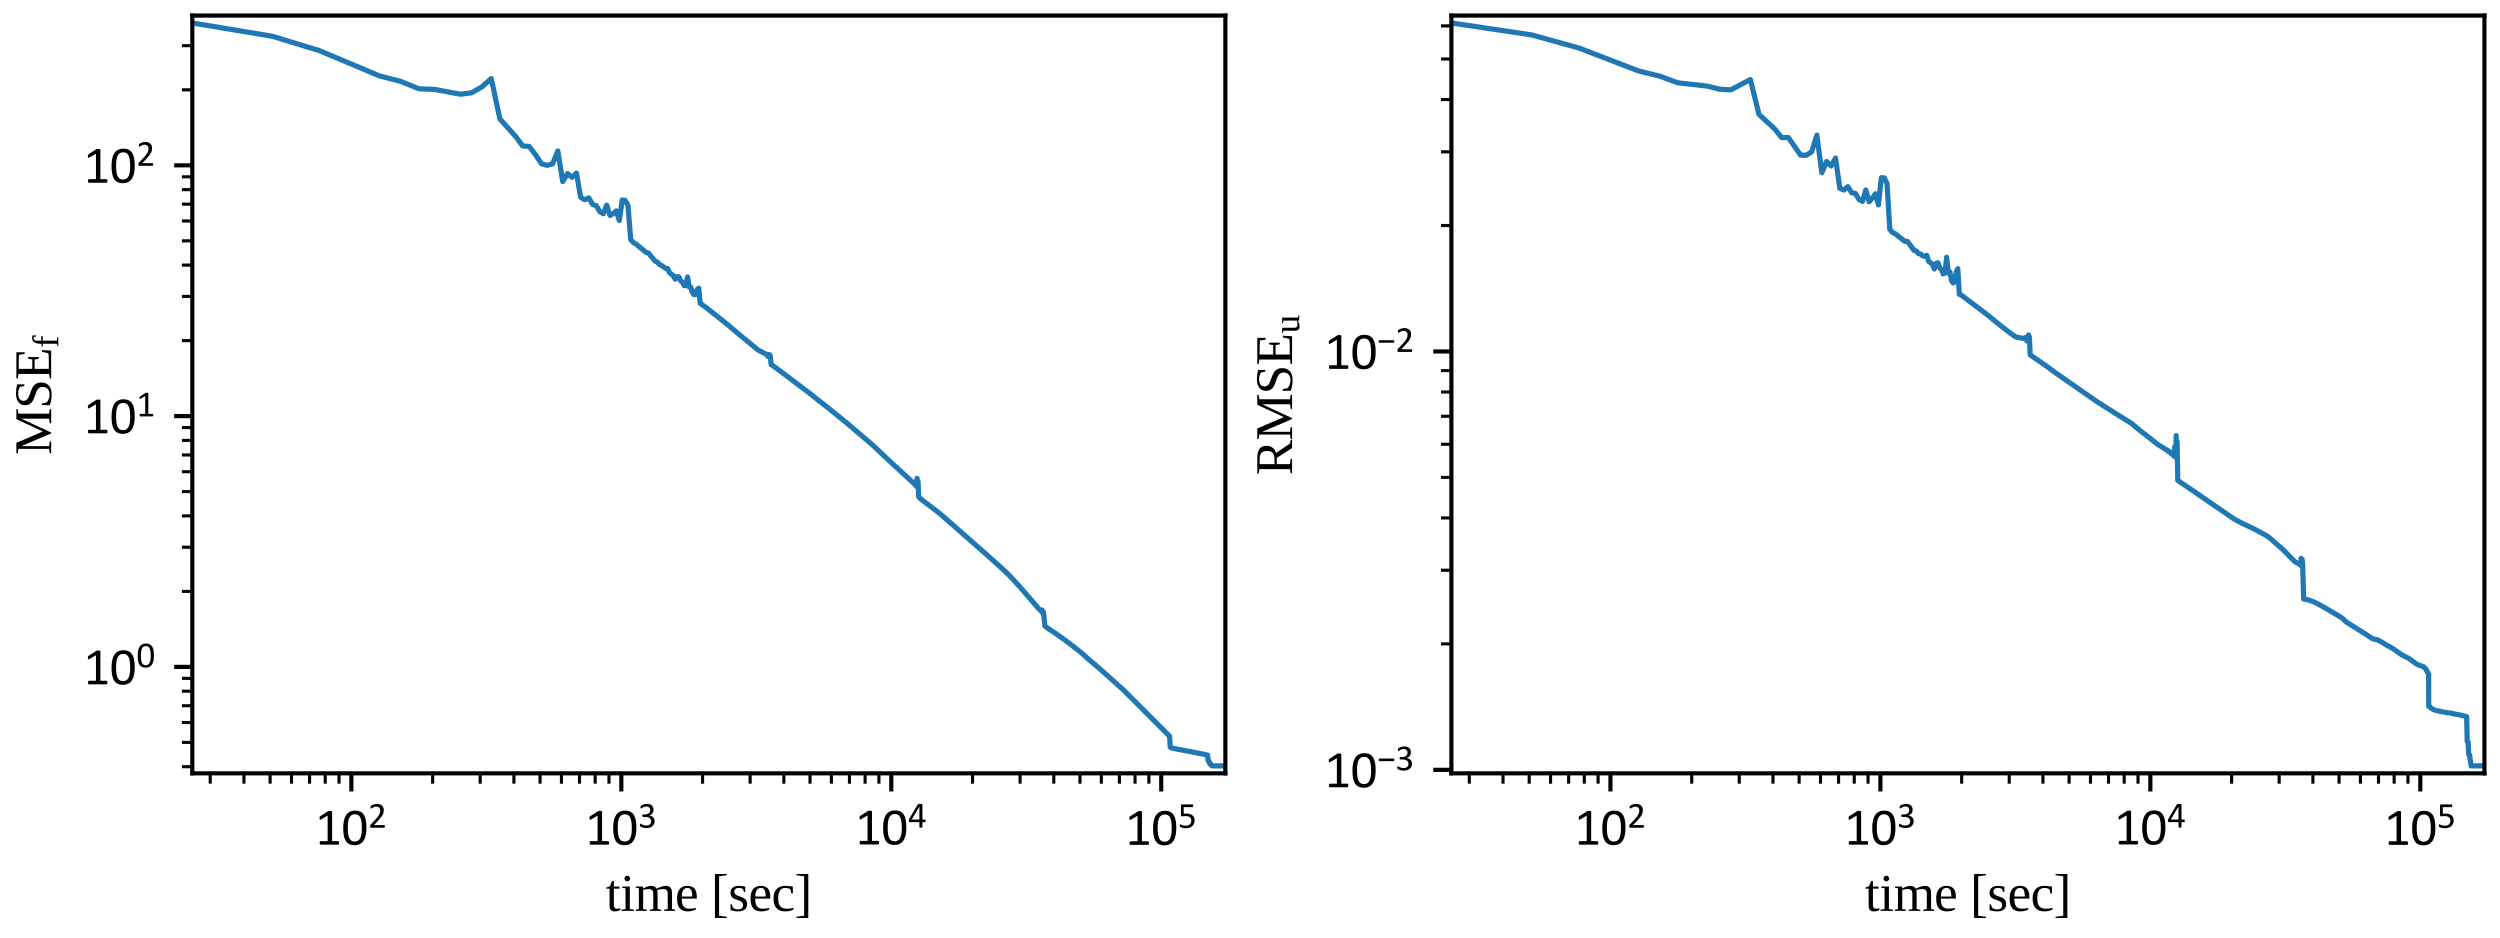 <?xml version="1.0" encoding="utf-8" standalone="no"?>
<!DOCTYPE svg PUBLIC "-//W3C//DTD SVG 1.1//EN"
  "http://www.w3.org/Graphics/SVG/1.1/DTD/svg11.dtd">
<svg xmlns:xlink="http://www.w3.org/1999/xlink" width="481.89pt" height="180.709pt" viewBox="0 0 481.89 180.709" xmlns="http://www.w3.org/2000/svg" version="1.1">
 <defs>
  <style type="text/css">*{stroke-linejoin: round; stroke-linecap: butt}</style>
 </defs>
 <g id="figure_1">
  <g id="patch_1">
   <path d="M 0 180.709 
L 481.89 180.709 
L 481.89 0 
L 0 0 
z
" style="fill: #ffffff"/>
  </g>
  <g id="axes_1">
   <g id="patch_2">
    <path d="M 37.069 149.06 
L 236.195 149.06 
L 236.195 3 
L 37.069 3 
z
" style="fill: #ffffff"/>
   </g>
   <g id="matplotlib.axis_1">
    <g id="xtick_1">
     <g id="line2d_1">
      <defs>
       <path id="m5e8d771f6c" d="M 0 0 
L 0 3.5 
" style="stroke: #000000; stroke-width: 0.8"/>
      </defs>
      <g>
       <use xlink:href="#m5e8d771f6c" x="67.729" y="149.06" style="stroke: #000000; stroke-width: 0.8"/>
      </g>
     </g>
     <g id="text_1">
      <!-- $\mathdefault{10^{2}}$ -->
      <g transform="translate(60.729 162.862) scale(0.1 -0.1)">
       <defs>
        <path id="Calibri-31" d="M 2897 213 
Q 2897 153 2887 112 
Q 2878 72 2862 47 
Q 2847 22 2826 11 
Q 2806 0 2784 0 
L 672 0 
Q 650 0 631 11 
Q 613 22 595 47 
Q 578 72 568 112 
Q 559 153 559 213 
Q 559 269 568 309 
Q 578 350 592 376 
Q 606 403 626 417 
Q 647 431 672 431 
L 1516 431 
L 1516 3506 
L 734 3041 
Q 675 3009 639 3003 
Q 603 2997 581 3017 
Q 559 3038 551 3084 
Q 544 3131 544 3203 
Q 544 3256 548 3293 
Q 553 3331 562 3356 
Q 572 3381 589 3400 
Q 606 3419 634 3438 
L 1566 4034 
Q 1578 4044 1597 4050 
Q 1616 4056 1644 4062 
Q 1672 4069 1709 4070 
Q 1747 4072 1803 4072 
Q 1878 4072 1928 4065 
Q 1978 4059 2006 4048 
Q 2034 4038 2043 4020 
Q 2053 4003 2053 3984 
L 2053 431 
L 2784 431 
Q 2809 431 2831 417 
Q 2853 403 2867 376 
Q 2881 350 2889 309 
Q 2897 269 2897 213 
z
" transform="scale(0.016)"/>
        <path id="Calibri-30" d="M 3022 2031 
Q 3022 1566 2948 1181 
Q 2875 797 2704 520 
Q 2534 244 2259 92 
Q 1984 -59 1581 -59 
Q 1200 -59 939 77 
Q 678 213 518 477 
Q 359 741 292 1127 
Q 225 1513 225 2013 
Q 225 2475 300 2861 
Q 375 3247 544 3523 
Q 713 3800 988 3951 
Q 1263 4103 1663 4103 
Q 2047 4103 2308 3967 
Q 2569 3831 2728 3567 
Q 2888 3303 2955 2917 
Q 3022 2531 3022 2031 
z
M 2472 1994 
Q 2472 2297 2450 2537 
Q 2428 2778 2386 2962 
Q 2344 3147 2276 3280 
Q 2209 3413 2115 3498 
Q 2022 3584 1901 3623 
Q 1781 3663 1631 3663 
Q 1366 3663 1200 3538 
Q 1034 3413 939 3194 
Q 844 2975 809 2681 
Q 775 2388 775 2050 
Q 775 1597 822 1280 
Q 869 963 970 763 
Q 1072 563 1230 472 
Q 1388 381 1613 381 
Q 1788 381 1920 437 
Q 2053 494 2148 598 
Q 2244 703 2306 850 
Q 2369 997 2406 1175 
Q 2444 1353 2458 1561 
Q 2472 1769 2472 1994 
z
" transform="scale(0.016)"/>
        <path id="Calibri-32" d="M 2888 231 
Q 2888 175 2880 131 
Q 2872 88 2858 58 
Q 2844 28 2820 14 
Q 2797 0 2769 0 
L 534 0 
Q 491 0 458 11 
Q 425 22 401 47 
Q 378 72 367 119 
Q 356 166 356 234 
Q 356 297 361 344 
Q 366 391 381 427 
Q 397 463 420 498 
Q 444 534 481 575 
L 1266 1406 
Q 1538 1694 1702 1922 
Q 1866 2150 1955 2337 
Q 2044 2525 2072 2678 
Q 2100 2831 2100 2966 
Q 2100 3100 2056 3220 
Q 2013 3341 1930 3431 
Q 1847 3522 1722 3575 
Q 1597 3628 1434 3628 
Q 1244 3628 1092 3575 
Q 941 3522 827 3459 
Q 713 3397 636 3344 
Q 559 3291 522 3291 
Q 500 3291 483 3303 
Q 466 3316 455 3344 
Q 444 3372 437 3419 
Q 431 3466 431 3531 
Q 431 3578 434 3612 
Q 438 3647 445 3672 
Q 453 3697 465 3719 
Q 478 3741 515 3773 
Q 553 3806 645 3862 
Q 738 3919 877 3973 
Q 1016 4028 1183 4065 
Q 1350 4103 1534 4103 
Q 1828 4103 2048 4020 
Q 2269 3938 2414 3794 
Q 2559 3650 2631 3459 
Q 2703 3269 2703 3053 
Q 2703 2859 2668 2667 
Q 2634 2475 2523 2251 
Q 2413 2028 2203 1754 
Q 1994 1481 1647 1125 
L 1006 456 
L 2766 456 
Q 2791 456 2814 442 
Q 2838 428 2855 400 
Q 2872 372 2880 330 
Q 2888 288 2888 231 
z
" transform="scale(0.016)"/>
       </defs>
       <use xlink:href="#Calibri-31" transform="translate(0 0.442)"/>
       <use xlink:href="#Calibri-30" transform="translate(50.684 0.442)"/>
       <use xlink:href="#Calibri-32" transform="translate(102.184 33.123) scale(0.7)"/>
      </g>
     </g>
    </g>
    <g id="xtick_2">
     <g id="line2d_2">
      <g>
       <use xlink:href="#m5e8d771f6c" x="119.764" y="149.06" style="stroke: #000000; stroke-width: 0.8"/>
      </g>
     </g>
     <g id="text_2">
      <!-- $\mathdefault{10^{3}}$ -->
      <g transform="translate(112.764 162.862) scale(0.1 -0.1)">
       <defs>
        <path id="Calibri-33" d="M 2856 1156 
Q 2856 878 2759 654 
Q 2663 431 2481 272 
Q 2300 113 2034 27 
Q 1769 -59 1434 -59 
Q 1231 -59 1054 -26 
Q 878 6 740 51 
Q 603 97 512 145 
Q 422 194 398 216 
Q 375 238 362 259 
Q 350 281 340 312 
Q 331 344 326 389 
Q 322 434 322 500 
Q 322 613 344 656 
Q 366 700 406 700 
Q 434 700 517 650 
Q 600 600 729 542 
Q 859 484 1032 434 
Q 1206 384 1419 384 
Q 1625 384 1781 437 
Q 1938 491 2044 587 
Q 2150 684 2203 817 
Q 2256 950 2256 1106 
Q 2256 1278 2189 1415 
Q 2122 1553 1992 1653 
Q 1863 1753 1673 1806 
Q 1484 1859 1244 1859 
L 859 1859 
Q 834 1859 811 1870 
Q 788 1881 770 1906 
Q 753 1931 742 1972 
Q 731 2013 731 2078 
Q 731 2138 740 2177 
Q 750 2216 767 2239 
Q 784 2263 806 2273 
Q 828 2284 856 2284 
L 1209 2284 
Q 1416 2284 1580 2337 
Q 1744 2391 1858 2491 
Q 1972 2591 2033 2730 
Q 2094 2869 2094 3041 
Q 2094 3166 2053 3280 
Q 2013 3394 1931 3478 
Q 1850 3563 1723 3611 
Q 1597 3659 1431 3659 
Q 1250 3659 1098 3604 
Q 947 3550 828 3487 
Q 709 3425 631 3370 
Q 553 3316 522 3316 
Q 500 3316 483 3323 
Q 466 3331 455 3354 
Q 444 3378 439 3420 
Q 434 3463 434 3531 
Q 434 3578 437 3614 
Q 441 3650 450 3676 
Q 459 3703 471 3725 
Q 484 3747 514 3776 
Q 544 3806 634 3862 
Q 725 3919 858 3973 
Q 991 4028 1164 4065 
Q 1338 4103 1538 4103 
Q 1819 4103 2031 4031 
Q 2244 3959 2386 3828 
Q 2528 3697 2598 3514 
Q 2669 3331 2669 3109 
Q 2669 2919 2619 2755 
Q 2569 2591 2472 2464 
Q 2375 2338 2234 2248 
Q 2094 2159 1909 2125 
L 1909 2119 
Q 2119 2097 2292 2014 
Q 2466 1931 2591 1806 
Q 2716 1681 2786 1514 
Q 2856 1347 2856 1156 
z
" transform="scale(0.016)"/>
       </defs>
       <use xlink:href="#Calibri-31" transform="translate(0 0.442)"/>
       <use xlink:href="#Calibri-30" transform="translate(50.684 0.442)"/>
       <use xlink:href="#Calibri-33" transform="translate(102.184 33.123) scale(0.7)"/>
      </g>
     </g>
    </g>
    <g id="xtick_3">
     <g id="line2d_3">
      <g>
       <use xlink:href="#m5e8d771f6c" x="171.799" y="149.06" style="stroke: #000000; stroke-width: 0.8"/>
      </g>
     </g>
     <g id="text_3">
      <!-- $\mathdefault{10^{4}}$ -->
      <g transform="translate(164.799 162.862) scale(0.1 -0.1)">
       <defs>
        <path id="Calibri-34" d="M 3059 1150 
Q 3059 1047 3028 987 
Q 2997 928 2941 928 
L 2484 928 
L 2484 78 
Q 2484 53 2471 36 
Q 2459 19 2428 6 
Q 2397 -6 2347 -12 
Q 2297 -19 2219 -19 
Q 2144 -19 2094 -12 
Q 2044 -6 2014 6 
Q 1984 19 1973 36 
Q 1963 53 1963 78 
L 1963 928 
L 294 928 
Q 256 928 231 937 
Q 206 947 186 972 
Q 166 997 158 1044 
Q 150 1091 150 1166 
Q 150 1225 153 1272 
Q 156 1319 165 1358 
Q 175 1397 190 1433 
Q 206 1469 228 1509 
L 1684 3966 
Q 1700 3991 1729 4009 
Q 1759 4028 1806 4040 
Q 1853 4053 1922 4058 
Q 1991 4063 2084 4063 
Q 2188 4063 2264 4055 
Q 2341 4047 2387 4034 
Q 2434 4022 2459 4001 
Q 2484 3981 2484 3953 
L 2484 1372 
L 2941 1372 
Q 2994 1372 3026 1317 
Q 3059 1263 3059 1150 
z
M 1963 3591 
L 1956 3591 
L 641 1372 
L 1963 1372 
L 1963 3591 
z
" transform="scale(0.016)"/>
       </defs>
       <use xlink:href="#Calibri-31" transform="translate(0 0.88)"/>
       <use xlink:href="#Calibri-30" transform="translate(50.684 0.88)"/>
       <use xlink:href="#Calibri-34" transform="translate(102.184 33.561) scale(0.7)"/>
      </g>
     </g>
    </g>
    <g id="xtick_4">
     <g id="line2d_4">
      <g>
       <use xlink:href="#m5e8d771f6c" x="223.834" y="149.06" style="stroke: #000000; stroke-width: 0.8"/>
      </g>
     </g>
     <g id="text_4">
      <!-- $\mathdefault{10^{5}}$ -->
      <g transform="translate(216.834 162.862) scale(0.1 -0.1)">
       <defs>
        <path id="Calibri-35" d="M 2869 1300 
Q 2869 975 2759 722 
Q 2650 469 2450 295 
Q 2250 122 1973 31 
Q 1697 -59 1359 -59 
Q 1172 -59 1003 -32 
Q 834 -6 703 33 
Q 572 72 487 109 
Q 403 147 379 169 
Q 356 191 347 209 
Q 338 228 330 254 
Q 322 281 319 322 
Q 316 363 316 419 
Q 316 472 320 514 
Q 325 556 337 582 
Q 350 609 367 621 
Q 384 634 406 634 
Q 438 634 503 595 
Q 569 556 680 511 
Q 791 466 955 425 
Q 1119 384 1344 384 
Q 1553 384 1728 434 
Q 1903 484 2029 590 
Q 2156 697 2228 858 
Q 2300 1019 2300 1250 
Q 2300 1444 2239 1592 
Q 2178 1741 2051 1839 
Q 1925 1938 1731 1986 
Q 1538 2034 1269 2034 
Q 1078 2034 940 2015 
Q 803 1997 684 1997 
Q 597 1997 559 2037 
Q 522 2078 522 2194 
L 522 3841 
Q 522 3944 570 3994 
Q 619 4044 709 4044 
L 2500 4044 
Q 2525 4044 2548 4030 
Q 2572 4016 2587 3987 
Q 2603 3959 2611 3915 
Q 2619 3872 2619 3813 
Q 2619 3700 2587 3637 
Q 2556 3575 2500 3575 
L 991 3575 
L 991 2441 
Q 1100 2456 1214 2459 
Q 1328 2463 1478 2463 
Q 1825 2463 2084 2380 
Q 2344 2297 2517 2145 
Q 2691 1994 2780 1778 
Q 2869 1563 2869 1300 
z
" transform="scale(0.016)"/>
       </defs>
       <use xlink:href="#Calibri-31" transform="translate(0 0.087)"/>
       <use xlink:href="#Calibri-30" transform="translate(50.684 0.087)"/>
       <use xlink:href="#Calibri-35" transform="translate(102.184 32.769) scale(0.7)"/>
      </g>
     </g>
    </g>
    <g id="xtick_5">
     <g id="line2d_5">
      <defs>
       <path id="m39cac5a393" d="M 0 0 
L 0 2 
" style="stroke: #000000; stroke-width: 0.6"/>
      </defs>
      <g>
       <use xlink:href="#m39cac5a393" x="40.521" y="149.06" style="stroke: #000000; stroke-width: 0.6"/>
      </g>
     </g>
    </g>
    <g id="xtick_6">
     <g id="line2d_6">
      <g>
       <use xlink:href="#m39cac5a393" x="47.022" y="149.06" style="stroke: #000000; stroke-width: 0.6"/>
      </g>
     </g>
    </g>
    <g id="xtick_7">
     <g id="line2d_7">
      <g>
       <use xlink:href="#m39cac5a393" x="52.065" y="149.06" style="stroke: #000000; stroke-width: 0.6"/>
      </g>
     </g>
    </g>
    <g id="xtick_8">
     <g id="line2d_8">
      <g>
       <use xlink:href="#m39cac5a393" x="56.185" y="149.06" style="stroke: #000000; stroke-width: 0.6"/>
      </g>
     </g>
    </g>
    <g id="xtick_9">
     <g id="line2d_9">
      <g>
       <use xlink:href="#m39cac5a393" x="59.669" y="149.06" style="stroke: #000000; stroke-width: 0.6"/>
      </g>
     </g>
    </g>
    <g id="xtick_10">
     <g id="line2d_10">
      <g>
       <use xlink:href="#m39cac5a393" x="62.686" y="149.06" style="stroke: #000000; stroke-width: 0.6"/>
      </g>
     </g>
    </g>
    <g id="xtick_11">
     <g id="line2d_11">
      <g>
       <use xlink:href="#m39cac5a393" x="65.348" y="149.06" style="stroke: #000000; stroke-width: 0.6"/>
      </g>
     </g>
    </g>
    <g id="xtick_12">
     <g id="line2d_12">
      <g>
       <use xlink:href="#m39cac5a393" x="83.393" y="149.06" style="stroke: #000000; stroke-width: 0.6"/>
      </g>
     </g>
    </g>
    <g id="xtick_13">
     <g id="line2d_13">
      <g>
       <use xlink:href="#m39cac5a393" x="92.556" y="149.06" style="stroke: #000000; stroke-width: 0.6"/>
      </g>
     </g>
    </g>
    <g id="xtick_14">
     <g id="line2d_14">
      <g>
       <use xlink:href="#m39cac5a393" x="99.057" y="149.06" style="stroke: #000000; stroke-width: 0.6"/>
      </g>
     </g>
    </g>
    <g id="xtick_15">
     <g id="line2d_15">
      <g>
       <use xlink:href="#m39cac5a393" x="104.1" y="149.06" style="stroke: #000000; stroke-width: 0.6"/>
      </g>
     </g>
    </g>
    <g id="xtick_16">
     <g id="line2d_16">
      <g>
       <use xlink:href="#m39cac5a393" x="108.22" y="149.06" style="stroke: #000000; stroke-width: 0.6"/>
      </g>
     </g>
    </g>
    <g id="xtick_17">
     <g id="line2d_17">
      <g>
       <use xlink:href="#m39cac5a393" x="111.704" y="149.06" style="stroke: #000000; stroke-width: 0.6"/>
      </g>
     </g>
    </g>
    <g id="xtick_18">
     <g id="line2d_18">
      <g>
       <use xlink:href="#m39cac5a393" x="114.721" y="149.06" style="stroke: #000000; stroke-width: 0.6"/>
      </g>
     </g>
    </g>
    <g id="xtick_19">
     <g id="line2d_19">
      <g>
       <use xlink:href="#m39cac5a393" x="117.383" y="149.06" style="stroke: #000000; stroke-width: 0.6"/>
      </g>
     </g>
    </g>
    <g id="xtick_20">
     <g id="line2d_20">
      <g>
       <use xlink:href="#m39cac5a393" x="135.428" y="149.06" style="stroke: #000000; stroke-width: 0.6"/>
      </g>
     </g>
    </g>
    <g id="xtick_21">
     <g id="line2d_21">
      <g>
       <use xlink:href="#m39cac5a393" x="144.591" y="149.06" style="stroke: #000000; stroke-width: 0.6"/>
      </g>
     </g>
    </g>
    <g id="xtick_22">
     <g id="line2d_22">
      <g>
       <use xlink:href="#m39cac5a393" x="151.092" y="149.06" style="stroke: #000000; stroke-width: 0.6"/>
      </g>
     </g>
    </g>
    <g id="xtick_23">
     <g id="line2d_23">
      <g>
       <use xlink:href="#m39cac5a393" x="156.135" y="149.06" style="stroke: #000000; stroke-width: 0.6"/>
      </g>
     </g>
    </g>
    <g id="xtick_24">
     <g id="line2d_24">
      <g>
       <use xlink:href="#m39cac5a393" x="160.255" y="149.06" style="stroke: #000000; stroke-width: 0.6"/>
      </g>
     </g>
    </g>
    <g id="xtick_25">
     <g id="line2d_25">
      <g>
       <use xlink:href="#m39cac5a393" x="163.739" y="149.06" style="stroke: #000000; stroke-width: 0.6"/>
      </g>
     </g>
    </g>
    <g id="xtick_26">
     <g id="line2d_26">
      <g>
       <use xlink:href="#m39cac5a393" x="166.756" y="149.06" style="stroke: #000000; stroke-width: 0.6"/>
      </g>
     </g>
    </g>
    <g id="xtick_27">
     <g id="line2d_27">
      <g>
       <use xlink:href="#m39cac5a393" x="169.418" y="149.06" style="stroke: #000000; stroke-width: 0.6"/>
      </g>
     </g>
    </g>
    <g id="xtick_28">
     <g id="line2d_28">
      <g>
       <use xlink:href="#m39cac5a393" x="187.463" y="149.06" style="stroke: #000000; stroke-width: 0.6"/>
      </g>
     </g>
    </g>
    <g id="xtick_29">
     <g id="line2d_29">
      <g>
       <use xlink:href="#m39cac5a393" x="196.626" y="149.06" style="stroke: #000000; stroke-width: 0.6"/>
      </g>
     </g>
    </g>
    <g id="xtick_30">
     <g id="line2d_30">
      <g>
       <use xlink:href="#m39cac5a393" x="203.127" y="149.06" style="stroke: #000000; stroke-width: 0.6"/>
      </g>
     </g>
    </g>
    <g id="xtick_31">
     <g id="line2d_31">
      <g>
       <use xlink:href="#m39cac5a393" x="208.17" y="149.06" style="stroke: #000000; stroke-width: 0.6"/>
      </g>
     </g>
    </g>
    <g id="xtick_32">
     <g id="line2d_32">
      <g>
       <use xlink:href="#m39cac5a393" x="212.29" y="149.06" style="stroke: #000000; stroke-width: 0.6"/>
      </g>
     </g>
    </g>
    <g id="xtick_33">
     <g id="line2d_33">
      <g>
       <use xlink:href="#m39cac5a393" x="215.773" y="149.06" style="stroke: #000000; stroke-width: 0.6"/>
      </g>
     </g>
    </g>
    <g id="xtick_34">
     <g id="line2d_34">
      <g>
       <use xlink:href="#m39cac5a393" x="218.791" y="149.06" style="stroke: #000000; stroke-width: 0.6"/>
      </g>
     </g>
    </g>
    <g id="xtick_35">
     <g id="line2d_35">
      <g>
       <use xlink:href="#m39cac5a393" x="221.453" y="149.06" style="stroke: #000000; stroke-width: 0.6"/>
      </g>
     </g>
    </g>
    <g id="text_5">
     <!-- time [sec] -->
     <g transform="translate(116.78 175.579) scale(0.1 -0.1)">
      <defs>
       <path id="LiberationSerif-74" d="M 1044 -63 
Q 744 -63 595 115 
Q 447 294 447 616 
L 447 2675 
L 63 2675 
L 63 2816 
L 453 2938 
L 769 3603 
L 966 3603 
L 966 2938 
L 1638 2938 
L 1638 2675 
L 966 2675 
L 966 672 
Q 966 469 1058 366 
Q 1150 263 1300 263 
Q 1481 263 1741 313 
L 1741 109 
Q 1631 34 1425 -14 
Q 1219 -63 1044 -63 
z
" transform="scale(0.016)"/>
       <path id="LiberationSerif-69" d="M 1184 3897 
Q 1184 3759 1084 3659 
Q 984 3559 844 3559 
Q 706 3559 606 3659 
Q 506 3759 506 3897 
Q 506 4038 606 4138 
Q 706 4238 844 4238 
Q 984 4238 1084 4138 
Q 1184 4038 1184 3897 
z
M 1153 219 
L 1656 141 
L 1656 0 
L 134 0 
L 134 141 
L 634 219 
L 634 2719 
L 219 2797 
L 219 2938 
L 1153 2938 
L 1153 219 
z
" transform="scale(0.016)"/>
       <path id="LiberationSerif-6d" d="M 1019 2700 
Q 1253 2834 1515 2925 
Q 1778 3016 1978 3016 
Q 2194 3016 2376 2934 
Q 2559 2853 2650 2675 
Q 2891 2809 3214 2912 
Q 3538 3016 3750 3016 
Q 4500 3016 4500 2150 
L 4500 219 
L 4878 141 
L 4878 0 
L 3544 0 
L 3544 141 
L 3981 219 
L 3981 2094 
Q 3981 2631 3481 2631 
Q 3400 2631 3292 2618 
Q 3184 2606 3076 2590 
Q 2969 2575 2870 2554 
Q 2772 2534 2706 2522 
Q 2759 2353 2759 2150 
L 2759 219 
L 3200 141 
L 3200 0 
L 1806 0 
L 1806 141 
L 2241 219 
L 2241 2094 
Q 2241 2353 2108 2492 
Q 1975 2631 1709 2631 
Q 1434 2631 1025 2541 
L 1025 219 
L 1466 141 
L 1466 0 
L 134 0 
L 134 141 
L 506 219 
L 506 2719 
L 134 2797 
L 134 2938 
L 994 2938 
L 1019 2700 
z
" transform="scale(0.016)"/>
       <path id="LiberationSerif-65" d="M 813 1478 
L 813 1422 
Q 813 991 908 752 
Q 1003 513 1201 388 
Q 1400 263 1722 263 
Q 1891 263 2122 291 
Q 2353 319 2503 353 
L 2503 178 
Q 2353 81 2095 9 
Q 1838 -63 1569 -63 
Q 884 -63 567 306 
Q 250 675 250 1491 
Q 250 2259 572 2637 
Q 894 3016 1491 3016 
Q 2619 3016 2619 1734 
L 2619 1478 
L 813 1478 
z
M 1491 2766 
Q 1166 2766 992 2503 
Q 819 2241 819 1728 
L 2075 1728 
Q 2075 2288 1931 2527 
Q 1788 2766 1491 2766 
z
" transform="scale(0.016)"/>
       <path id="LiberationSerif-20" transform="scale(0.016)"/>
       <path id="LiberationSerif-5b" d="M 475 -856 
L 475 4441 
L 1900 4441 
L 1900 4294 
L 972 4166 
L 972 -581 
L 1900 -709 
L 1900 -856 
L 475 -856 
z
" transform="scale(0.016)"/>
       <path id="LiberationSerif-73" d="M 2259 825 
Q 2259 388 1982 162 
Q 1706 -63 1166 -63 
Q 947 -63 683 -17 
Q 419 28 269 84 
L 269 806 
L 409 806 
L 563 397 
Q 797 184 1172 184 
Q 1778 184 1778 703 
Q 1778 1084 1300 1247 
L 1022 1338 
Q 706 1441 562 1547 
Q 419 1653 341 1808 
Q 263 1963 263 2181 
Q 263 2569 527 2792 
Q 791 3016 1241 3016 
Q 1563 3016 2047 2919 
L 2047 2278 
L 1900 2278 
L 1769 2619 
Q 1603 2766 1247 2766 
Q 994 2766 861 2641 
Q 728 2516 728 2303 
Q 728 2125 848 2003 
Q 969 1881 1213 1800 
Q 1672 1644 1812 1572 
Q 1953 1500 2051 1395 
Q 2150 1291 2204 1156 
Q 2259 1022 2259 825 
z
" transform="scale(0.016)"/>
       <path id="LiberationSerif-63" d="M 2644 178 
Q 2491 66 2222 1 
Q 1953 -63 1672 -63 
Q 244 -63 244 1491 
Q 244 2225 608 2620 
Q 972 3016 1650 3016 
Q 2072 3016 2572 2919 
L 2572 2100 
L 2400 2100 
L 2266 2619 
Q 2006 2766 1644 2766 
Q 806 2766 806 1491 
Q 806 828 1061 545 
Q 1316 263 1850 263 
Q 2306 263 2644 366 
L 2644 178 
z
" transform="scale(0.016)"/>
       <path id="LiberationSerif-5d" d="M 231 -856 
L 231 -709 
L 1159 -581 
L 1159 4166 
L 231 4294 
L 231 4441 
L 1656 4441 
L 1656 -856 
L 231 -856 
z
" transform="scale(0.016)"/>
      </defs>
      <use xlink:href="#LiberationSerif-74"/>
      <use xlink:href="#LiberationSerif-69" x="27.783"/>
      <use xlink:href="#LiberationSerif-6d" x="55.566"/>
      <use xlink:href="#LiberationSerif-65" x="133.35"/>
      <use xlink:href="#LiberationSerif-20" x="177.734"/>
      <use xlink:href="#LiberationSerif-5b" x="202.734"/>
      <use xlink:href="#LiberationSerif-73" x="236.035"/>
      <use xlink:href="#LiberationSerif-65" x="274.951"/>
      <use xlink:href="#LiberationSerif-63" x="319.336"/>
      <use xlink:href="#LiberationSerif-5d" x="363.721"/>
     </g>
    </g>
   </g>
   <g id="matplotlib.axis_2">
    <g id="ytick_1">
     <g id="line2d_36">
      <defs>
       <path id="mb69a5f94ec" d="M 0 0 
L -3.5 0 
" style="stroke: #000000; stroke-width: 0.8"/>
      </defs>
      <g>
       <use xlink:href="#mb69a5f94ec" x="37.069" y="128.548" style="stroke: #000000; stroke-width: 0.8"/>
      </g>
     </g>
     <g id="text_6">
      <!-- $\mathdefault{10^{0}}$ -->
      <g transform="translate(16.069 131.949) scale(0.1 -0.1)">
       <use xlink:href="#Calibri-31" transform="translate(0 0.442)"/>
       <use xlink:href="#Calibri-30" transform="translate(50.684 0.442)"/>
       <use xlink:href="#Calibri-30" transform="translate(102.184 33.123) scale(0.7)"/>
      </g>
     </g>
    </g>
    <g id="ytick_2">
     <g id="line2d_37">
      <g>
       <use xlink:href="#mb69a5f94ec" x="37.069" y="80.207" style="stroke: #000000; stroke-width: 0.8"/>
      </g>
     </g>
     <g id="text_7">
      <!-- $\mathdefault{10^{1}}$ -->
      <g transform="translate(16.069 83.608) scale(0.1 -0.1)">
       <use xlink:href="#Calibri-31" transform="translate(0 0.781)"/>
       <use xlink:href="#Calibri-30" transform="translate(50.684 0.781)"/>
       <use xlink:href="#Calibri-31" transform="translate(102.184 33.462) scale(0.7)"/>
      </g>
     </g>
    </g>
    <g id="ytick_3">
     <g id="line2d_38">
      <g>
       <use xlink:href="#mb69a5f94ec" x="37.069" y="31.866" style="stroke: #000000; stroke-width: 0.8"/>
      </g>
     </g>
     <g id="text_8">
      <!-- $\mathdefault{10^{2}}$ -->
      <g transform="translate(16.069 35.266) scale(0.1 -0.1)">
       <use xlink:href="#Calibri-31" transform="translate(0 0.442)"/>
       <use xlink:href="#Calibri-30" transform="translate(50.684 0.442)"/>
       <use xlink:href="#Calibri-32" transform="translate(102.184 33.123) scale(0.7)"/>
      </g>
     </g>
    </g>
    <g id="ytick_4">
     <g id="line2d_39">
      <defs>
       <path id="mba1dafc6e7" d="M 0 0 
L -2 0 
" style="stroke: #000000; stroke-width: 0.6"/>
      </defs>
      <g>
       <use xlink:href="#mba1dafc6e7" x="37.069" y="147.785" style="stroke: #000000; stroke-width: 0.6"/>
      </g>
     </g>
    </g>
    <g id="ytick_5">
     <g id="line2d_40">
      <g>
       <use xlink:href="#mba1dafc6e7" x="37.069" y="143.1" style="stroke: #000000; stroke-width: 0.6"/>
      </g>
     </g>
    </g>
    <g id="ytick_6">
     <g id="line2d_41">
      <g>
       <use xlink:href="#mba1dafc6e7" x="37.069" y="139.272" style="stroke: #000000; stroke-width: 0.6"/>
      </g>
     </g>
    </g>
    <g id="ytick_7">
     <g id="line2d_42">
      <g>
       <use xlink:href="#mba1dafc6e7" x="37.069" y="136.036" style="stroke: #000000; stroke-width: 0.6"/>
      </g>
     </g>
    </g>
    <g id="ytick_8">
     <g id="line2d_43">
      <g>
       <use xlink:href="#mba1dafc6e7" x="37.069" y="133.233" style="stroke: #000000; stroke-width: 0.6"/>
      </g>
     </g>
    </g>
    <g id="ytick_9">
     <g id="line2d_44">
      <g>
       <use xlink:href="#mba1dafc6e7" x="37.069" y="130.76" style="stroke: #000000; stroke-width: 0.6"/>
      </g>
     </g>
    </g>
    <g id="ytick_10">
     <g id="line2d_45">
      <g>
       <use xlink:href="#mba1dafc6e7" x="37.069" y="113.996" style="stroke: #000000; stroke-width: 0.6"/>
      </g>
     </g>
    </g>
    <g id="ytick_11">
     <g id="line2d_46">
      <g>
       <use xlink:href="#mba1dafc6e7" x="37.069" y="105.483" style="stroke: #000000; stroke-width: 0.6"/>
      </g>
     </g>
    </g>
    <g id="ytick_12">
     <g id="line2d_47">
      <g>
       <use xlink:href="#mba1dafc6e7" x="37.069" y="99.444" style="stroke: #000000; stroke-width: 0.6"/>
      </g>
     </g>
    </g>
    <g id="ytick_13">
     <g id="line2d_48">
      <g>
       <use xlink:href="#mba1dafc6e7" x="37.069" y="94.759" style="stroke: #000000; stroke-width: 0.6"/>
      </g>
     </g>
    </g>
    <g id="ytick_14">
     <g id="line2d_49">
      <g>
       <use xlink:href="#mba1dafc6e7" x="37.069" y="90.931" style="stroke: #000000; stroke-width: 0.6"/>
      </g>
     </g>
    </g>
    <g id="ytick_15">
     <g id="line2d_50">
      <g>
       <use xlink:href="#mba1dafc6e7" x="37.069" y="87.695" style="stroke: #000000; stroke-width: 0.6"/>
      </g>
     </g>
    </g>
    <g id="ytick_16">
     <g id="line2d_51">
      <g>
       <use xlink:href="#mba1dafc6e7" x="37.069" y="84.892" style="stroke: #000000; stroke-width: 0.6"/>
      </g>
     </g>
    </g>
    <g id="ytick_17">
     <g id="line2d_52">
      <g>
       <use xlink:href="#mba1dafc6e7" x="37.069" y="82.419" style="stroke: #000000; stroke-width: 0.6"/>
      </g>
     </g>
    </g>
    <g id="ytick_18">
     <g id="line2d_53">
      <g>
       <use xlink:href="#mba1dafc6e7" x="37.069" y="65.655" style="stroke: #000000; stroke-width: 0.6"/>
      </g>
     </g>
    </g>
    <g id="ytick_19">
     <g id="line2d_54">
      <g>
       <use xlink:href="#mba1dafc6e7" x="37.069" y="57.142" style="stroke: #000000; stroke-width: 0.6"/>
      </g>
     </g>
    </g>
    <g id="ytick_20">
     <g id="line2d_55">
      <g>
       <use xlink:href="#mba1dafc6e7" x="37.069" y="51.103" style="stroke: #000000; stroke-width: 0.6"/>
      </g>
     </g>
    </g>
    <g id="ytick_21">
     <g id="line2d_56">
      <g>
       <use xlink:href="#mba1dafc6e7" x="37.069" y="46.418" style="stroke: #000000; stroke-width: 0.6"/>
      </g>
     </g>
    </g>
    <g id="ytick_22">
     <g id="line2d_57">
      <g>
       <use xlink:href="#mba1dafc6e7" x="37.069" y="42.59" style="stroke: #000000; stroke-width: 0.6"/>
      </g>
     </g>
    </g>
    <g id="ytick_23">
     <g id="line2d_58">
      <g>
       <use xlink:href="#mba1dafc6e7" x="37.069" y="39.354" style="stroke: #000000; stroke-width: 0.6"/>
      </g>
     </g>
    </g>
    <g id="ytick_24">
     <g id="line2d_59">
      <g>
       <use xlink:href="#mba1dafc6e7" x="37.069" y="36.55" style="stroke: #000000; stroke-width: 0.6"/>
      </g>
     </g>
    </g>
    <g id="ytick_25">
     <g id="line2d_60">
      <g>
       <use xlink:href="#mba1dafc6e7" x="37.069" y="34.078" style="stroke: #000000; stroke-width: 0.6"/>
      </g>
     </g>
    </g>
    <g id="ytick_26">
     <g id="line2d_61">
      <g>
       <use xlink:href="#mba1dafc6e7" x="37.069" y="17.314" style="stroke: #000000; stroke-width: 0.6"/>
      </g>
     </g>
    </g>
    <g id="ytick_27">
     <g id="line2d_62">
      <g>
       <use xlink:href="#mba1dafc6e7" x="37.069" y="8.801" style="stroke: #000000; stroke-width: 0.6"/>
      </g>
     </g>
    </g>
    <g id="text_9">
     <!-- $\mathdefault{MSE_f}$ -->
     <g transform="translate(9.939 87.68) rotate(-90) scale(0.1 -0.1)">
      <defs>
       <path id="LiberationSerif-4d" d="M 2694 0 
L 2584 0 
L 1050 3603 
L 1050 250 
L 1613 166 
L 1613 0 
L 184 0 
L 184 166 
L 722 250 
L 722 3944 
L 184 4025 
L 184 4191 
L 1453 4191 
L 2816 1003 
L 4303 4191 
L 5503 4191 
L 5503 4025 
L 4966 3944 
L 4966 250 
L 5503 166 
L 5503 0 
L 3803 0 
L 3803 166 
L 4366 250 
L 4366 3603 
L 2694 0 
z
" transform="scale(0.016)"/>
       <path id="LiberationSerif-53" d="M 434 1128 
L 638 1128 
L 747 563 
Q 863 416 1145 303 
Q 1428 191 1703 191 
Q 2141 191 2386 414 
Q 2631 638 2631 1031 
Q 2631 1256 2536 1403 
Q 2441 1550 2286 1651 
Q 2131 1753 1934 1823 
Q 1738 1894 1530 1966 
Q 1322 2038 1125 2125 
Q 928 2213 773 2347 
Q 619 2481 523 2679 
Q 428 2878 428 3169 
Q 428 3669 803 3953 
Q 1178 4238 1844 4238 
Q 2350 4238 2944 4103 
L 2944 3231 
L 2741 3231 
L 2631 3744 
Q 2313 3975 1844 3975 
Q 1425 3975 1189 3804 
Q 953 3634 953 3334 
Q 953 3131 1048 2997 
Q 1144 2863 1298 2767 
Q 1453 2672 1651 2603 
Q 1850 2534 2058 2461 
Q 2266 2388 2464 2295 
Q 2663 2203 2817 2061 
Q 2972 1919 3067 1714 
Q 3163 1509 3163 1209 
Q 3163 603 2791 270 
Q 2419 -63 1719 -63 
Q 1381 -63 1040 -3 
Q 700 56 434 159 
L 434 1128 
z
" transform="scale(0.016)"/>
       <path id="LiberationSerif-45" d="M 184 166 
L 722 250 
L 722 3944 
L 184 4025 
L 184 4191 
L 3328 4191 
L 3328 3188 
L 3122 3188 
L 3022 3866 
Q 2672 3909 2009 3909 
L 1325 3909 
L 1325 2272 
L 2456 2272 
L 2553 2772 
L 2753 2772 
L 2753 1484 
L 2553 1484 
L 2456 1991 
L 1325 1991 
L 1325 281 
L 2150 281 
Q 2956 281 3206 331 
L 3384 1106 
L 3591 1106 
L 3531 0 
L 184 0 
L 184 166 
z
" transform="scale(0.016)"/>
       <path id="LiberationSerif-66" d="M 703 2675 
L 197 2675 
L 197 2828 
L 703 2950 
L 703 3156 
Q 703 3806 961 4156 
Q 1219 4506 1684 4506 
Q 1925 4506 2131 4447 
L 2131 3806 
L 1978 3806 
L 1838 4191 
Q 1731 4256 1581 4256 
Q 1384 4256 1303 4081 
Q 1222 3906 1222 3425 
L 1222 2938 
L 2003 2938 
L 2003 2675 
L 1222 2675 
L 1222 244 
L 1856 141 
L 1856 0 
L 269 0 
L 269 141 
L 703 244 
L 703 2675 
z
" transform="scale(0.016)"/>
      </defs>
      <use xlink:href="#LiberationSerif-4d" transform="translate(0 0.781)"/>
      <use xlink:href="#LiberationSerif-53" transform="translate(88.916 0.781)"/>
      <use xlink:href="#LiberationSerif-45" transform="translate(144.531 0.781)"/>
      <use xlink:href="#LiberationSerif-66" transform="translate(206.419 -12.991) scale(0.7)"/>
     </g>
    </g>
   </g>
   <g id="line2d_63">
    <path d="M 37.069 4.432 
L 52.539 6.998 
L 61.64 9.79 
L 73.125 14.627 
L 77.239 15.688 
L 80.711 17.105 
L 83.721 17.23 
L 88.768 18.16 
L 90.916 17.888 
L 92.884 16.744 
L 94.694 15.16 
L 96.363 22.937 
L 99.375 26.277 
L 100.733 28.126 
L 102.017 28.231 
L 103.229 29.827 
L 104.378 31.574 
L 105.471 31.868 
L 106.52 31.574 
L 107.517 29.096 
L 108.471 34.998 
L 109.388 33.464 
L 110.269 34.176 
L 111.117 33.382 
L 111.933 38.046 
L 112.721 38.496 
L 113.488 38.136 
L 114.224 39.411 
L 114.937 39.638 
L 115.629 40.819 
L 116.298 41.193 
L 116.949 39.556 
L 117.581 41.519 
L 118.196 41.193 
L 118.794 40.65 
L 119.378 42.506 
L 119.947 38.539 
L 120.502 38.634 
L 121.044 39.583 
L 121.572 46.188 
L 122.088 46.748 
L 122.593 47.049 
L 124.504 48.63 
L 124.958 48.761 
L 126.268 50.32 
L 126.689 50.523 
L 127.102 50.972 
L 127.507 51.171 
L 128.299 51.731 
L 128.684 51.775 
L 129.062 52.57 
L 129.8 53.169 
L 130.16 53.822 
L 130.514 53.309 
L 130.863 53.396 
L 131.207 54.123 
L 131.546 54.416 
L 131.88 55.046 
L 132.209 55.052 
L 132.533 53.39 
L 132.852 55.333 
L 133.167 55.391 
L 133.479 56.447 
L 133.786 56.788 
L 134.089 56.775 
L 134.387 55.807 
L 134.683 55.552 
L 134.974 58.471 
L 136.103 59.277 
L 140.355 62.657 
L 142.314 64.333 
L 146.138 67.474 
L 147.503 68.196 
L 147.832 68.291 
L 147.994 68.687 
L 148.317 68.35 
L 148.476 68.578 
L 148.633 70.248 
L 149.861 71.128 
L 156.312 75.998 
L 157.617 77.055 
L 159.052 78.168 
L 162.962 81.321 
L 168.229 85.806 
L 171.2 88.615 
L 176.452 93.453 
L 176.498 92.865 
L 176.544 93.643 
L 176.726 93.703 
L 176.771 92.215 
L 176.817 93.899 
L 176.862 93.863 
L 176.907 93.647 
L 176.952 92.831 
L 177.086 95.774 
L 177.529 96.224 
L 181.012 98.874 
L 183.667 101.189 
L 187.538 104.593 
L 189.735 106.516 
L 192.815 109.278 
L 193.742 110.142 
L 194.572 110.943 
L 195.287 111.701 
L 196.179 112.674 
L 196.659 113.213 
L 198.365 115.172 
L 200.148 117.248 
L 200.76 117.845 
L 200.823 117.946 
L 200.807 117.807 
L 200.839 117.87 
L 200.855 117.581 
L 200.918 118.047 
L 200.949 117.744 
L 201.059 118.239 
L 201.075 118.06 
L 201.09 118.06 
L 201.137 118.009 
L 201.416 120.689 
L 202.099 121.186 
L 202.262 121.29 
L 202.702 121.589 
L 202.876 121.695 
L 203.319 122 
L 203.489 122.108 
L 203.879 122.388 
L 204.045 122.498 
L 204.439 122.783 
L 204.587 122.879 
L 204.973 123.169 
L 205.115 123.267 
L 205.464 123.53 
L 205.606 123.629 
L 205.949 123.897 
L 206.1 123.998 
L 206.423 124.253 
L 206.57 124.356 
L 206.873 124.598 
L 207.018 124.703 
L 207.305 124.931 
L 207.457 125.038 
L 207.735 125.27 
L 207.887 125.378 
L 208.151 125.596 
L 208.3 125.705 
L 208.56 125.926 
L 208.683 126.019 
L 208.95 126.263 
L 209.071 126.357 
L 209.384 126.681 
L 209.491 126.777 
L 209.746 127.01 
L 209.872 127.108 
L 210.112 127.325 
L 210.248 127.424 
L 210.476 127.624 
L 210.609 127.725 
L 210.834 127.927 
L 210.966 128.03 
L 211.178 128.215 
L 211.307 128.318 
L 211.515 128.506 
L 211.641 128.609 
L 216.479 132.925 
L 225.445 141.913 
L 225.562 143.992 
L 225.784 144.146 
L 226.193 144.257 
L 226.42 144.306 
L 227.002 144.413 
L 227.211 144.453 
L 227.784 144.561 
L 227.991 144.606 
L 228.551 144.714 
L 228.747 144.751 
L 229.354 144.86 
L 229.542 144.896 
L 230.115 145.006 
L 230.306 145.048 
L 230.885 145.159 
L 231.073 145.2 
L 231.625 145.307 
L 231.804 145.345 
L 232.339 145.453 
L 232.516 145.49 
L 232.765 145.542 
L 232.877 146.641 
L 233.05 146.711 
L 233.165 147.2 
L 233.343 147.251 
L 233.456 147.446 
L 233.528 147.54 
L 233.644 147.628 
L 236.195 147.628 
L 236.195 147.628 
" clip-path="url(#pe4a03806ef)" style="fill: none; stroke: #1f77b4; stroke-linecap: square"/>
   </g>
   <g id="patch_3">
    <path d="M 37.069 149.06 
L 37.069 3 
" style="fill: none; stroke: #000000; stroke-width: 0.8; stroke-linejoin: miter; stroke-linecap: square"/>
   </g>
   <g id="patch_4">
    <path d="M 236.195 149.06 
L 236.195 3 
" style="fill: none; stroke: #000000; stroke-width: 0.8; stroke-linejoin: miter; stroke-linecap: square"/>
   </g>
   <g id="patch_5">
    <path d="M 37.069 149.06 
L 236.195 149.06 
" style="fill: none; stroke: #000000; stroke-width: 0.8; stroke-linejoin: miter; stroke-linecap: square"/>
   </g>
   <g id="patch_6">
    <path d="M 37.069 3 
L 236.195 3 
" style="fill: none; stroke: #000000; stroke-width: 0.8; stroke-linejoin: miter; stroke-linecap: square"/>
   </g>
  </g>
  <g id="axes_2">
   <g id="patch_7">
    <path d="M 279.764 149.06 
L 478.89 149.06 
L 478.89 3 
L 279.764 3 
z
" style="fill: #ffffff"/>
   </g>
   <g id="matplotlib.axis_3">
    <g id="xtick_36">
     <g id="line2d_64">
      <g>
       <use xlink:href="#m5e8d771f6c" x="310.424" y="149.06" style="stroke: #000000; stroke-width: 0.8"/>
      </g>
     </g>
     <g id="text_10">
      <!-- $\mathdefault{10^{2}}$ -->
      <g transform="translate(303.424 162.862) scale(0.1 -0.1)">
       <use xlink:href="#Calibri-31" transform="translate(0 0.442)"/>
       <use xlink:href="#Calibri-30" transform="translate(50.684 0.442)"/>
       <use xlink:href="#Calibri-32" transform="translate(102.184 33.123) scale(0.7)"/>
      </g>
     </g>
    </g>
    <g id="xtick_37">
     <g id="line2d_65">
      <g>
       <use xlink:href="#m5e8d771f6c" x="362.459" y="149.06" style="stroke: #000000; stroke-width: 0.8"/>
      </g>
     </g>
     <g id="text_11">
      <!-- $\mathdefault{10^{3}}$ -->
      <g transform="translate(355.459 162.862) scale(0.1 -0.1)">
       <use xlink:href="#Calibri-31" transform="translate(0 0.442)"/>
       <use xlink:href="#Calibri-30" transform="translate(50.684 0.442)"/>
       <use xlink:href="#Calibri-33" transform="translate(102.184 33.123) scale(0.7)"/>
      </g>
     </g>
    </g>
    <g id="xtick_38">
     <g id="line2d_66">
      <g>
       <use xlink:href="#m5e8d771f6c" x="414.494" y="149.06" style="stroke: #000000; stroke-width: 0.8"/>
      </g>
     </g>
     <g id="text_12">
      <!-- $\mathdefault{10^{4}}$ -->
      <g transform="translate(407.494 162.862) scale(0.1 -0.1)">
       <use xlink:href="#Calibri-31" transform="translate(0 0.88)"/>
       <use xlink:href="#Calibri-30" transform="translate(50.684 0.88)"/>
       <use xlink:href="#Calibri-34" transform="translate(102.184 33.561) scale(0.7)"/>
      </g>
     </g>
    </g>
    <g id="xtick_39">
     <g id="line2d_67">
      <g>
       <use xlink:href="#m5e8d771f6c" x="466.529" y="149.06" style="stroke: #000000; stroke-width: 0.8"/>
      </g>
     </g>
     <g id="text_13">
      <!-- $\mathdefault{10^{5}}$ -->
      <g transform="translate(459.529 162.862) scale(0.1 -0.1)">
       <use xlink:href="#Calibri-31" transform="translate(0 0.087)"/>
       <use xlink:href="#Calibri-30" transform="translate(50.684 0.087)"/>
       <use xlink:href="#Calibri-35" transform="translate(102.184 32.769) scale(0.7)"/>
      </g>
     </g>
    </g>
    <g id="xtick_40">
     <g id="line2d_68">
      <g>
       <use xlink:href="#m39cac5a393" x="283.216" y="149.06" style="stroke: #000000; stroke-width: 0.6"/>
      </g>
     </g>
    </g>
    <g id="xtick_41">
     <g id="line2d_69">
      <g>
       <use xlink:href="#m39cac5a393" x="289.717" y="149.06" style="stroke: #000000; stroke-width: 0.6"/>
      </g>
     </g>
    </g>
    <g id="xtick_42">
     <g id="line2d_70">
      <g>
       <use xlink:href="#m39cac5a393" x="294.76" y="149.06" style="stroke: #000000; stroke-width: 0.6"/>
      </g>
     </g>
    </g>
    <g id="xtick_43">
     <g id="line2d_71">
      <g>
       <use xlink:href="#m39cac5a393" x="298.88" y="149.06" style="stroke: #000000; stroke-width: 0.6"/>
      </g>
     </g>
    </g>
    <g id="xtick_44">
     <g id="line2d_72">
      <g>
       <use xlink:href="#m39cac5a393" x="302.364" y="149.06" style="stroke: #000000; stroke-width: 0.6"/>
      </g>
     </g>
    </g>
    <g id="xtick_45">
     <g id="line2d_73">
      <g>
       <use xlink:href="#m39cac5a393" x="305.381" y="149.06" style="stroke: #000000; stroke-width: 0.6"/>
      </g>
     </g>
    </g>
    <g id="xtick_46">
     <g id="line2d_74">
      <g>
       <use xlink:href="#m39cac5a393" x="308.043" y="149.06" style="stroke: #000000; stroke-width: 0.6"/>
      </g>
     </g>
    </g>
    <g id="xtick_47">
     <g id="line2d_75">
      <g>
       <use xlink:href="#m39cac5a393" x="326.088" y="149.06" style="stroke: #000000; stroke-width: 0.6"/>
      </g>
     </g>
    </g>
    <g id="xtick_48">
     <g id="line2d_76">
      <g>
       <use xlink:href="#m39cac5a393" x="335.251" y="149.06" style="stroke: #000000; stroke-width: 0.6"/>
      </g>
     </g>
    </g>
    <g id="xtick_49">
     <g id="line2d_77">
      <g>
       <use xlink:href="#m39cac5a393" x="341.752" y="149.06" style="stroke: #000000; stroke-width: 0.6"/>
      </g>
     </g>
    </g>
    <g id="xtick_50">
     <g id="line2d_78">
      <g>
       <use xlink:href="#m39cac5a393" x="346.795" y="149.06" style="stroke: #000000; stroke-width: 0.6"/>
      </g>
     </g>
    </g>
    <g id="xtick_51">
     <g id="line2d_79">
      <g>
       <use xlink:href="#m39cac5a393" x="350.915" y="149.06" style="stroke: #000000; stroke-width: 0.6"/>
      </g>
     </g>
    </g>
    <g id="xtick_52">
     <g id="line2d_80">
      <g>
       <use xlink:href="#m39cac5a393" x="354.399" y="149.06" style="stroke: #000000; stroke-width: 0.6"/>
      </g>
     </g>
    </g>
    <g id="xtick_53">
     <g id="line2d_81">
      <g>
       <use xlink:href="#m39cac5a393" x="357.416" y="149.06" style="stroke: #000000; stroke-width: 0.6"/>
      </g>
     </g>
    </g>
    <g id="xtick_54">
     <g id="line2d_82">
      <g>
       <use xlink:href="#m39cac5a393" x="360.078" y="149.06" style="stroke: #000000; stroke-width: 0.6"/>
      </g>
     </g>
    </g>
    <g id="xtick_55">
     <g id="line2d_83">
      <g>
       <use xlink:href="#m39cac5a393" x="378.123" y="149.06" style="stroke: #000000; stroke-width: 0.6"/>
      </g>
     </g>
    </g>
    <g id="xtick_56">
     <g id="line2d_84">
      <g>
       <use xlink:href="#m39cac5a393" x="387.286" y="149.06" style="stroke: #000000; stroke-width: 0.6"/>
      </g>
     </g>
    </g>
    <g id="xtick_57">
     <g id="line2d_85">
      <g>
       <use xlink:href="#m39cac5a393" x="393.787" y="149.06" style="stroke: #000000; stroke-width: 0.6"/>
      </g>
     </g>
    </g>
    <g id="xtick_58">
     <g id="line2d_86">
      <g>
       <use xlink:href="#m39cac5a393" x="398.83" y="149.06" style="stroke: #000000; stroke-width: 0.6"/>
      </g>
     </g>
    </g>
    <g id="xtick_59">
     <g id="line2d_87">
      <g>
       <use xlink:href="#m39cac5a393" x="402.95" y="149.06" style="stroke: #000000; stroke-width: 0.6"/>
      </g>
     </g>
    </g>
    <g id="xtick_60">
     <g id="line2d_88">
      <g>
       <use xlink:href="#m39cac5a393" x="406.433" y="149.06" style="stroke: #000000; stroke-width: 0.6"/>
      </g>
     </g>
    </g>
    <g id="xtick_61">
     <g id="line2d_89">
      <g>
       <use xlink:href="#m39cac5a393" x="409.451" y="149.06" style="stroke: #000000; stroke-width: 0.6"/>
      </g>
     </g>
    </g>
    <g id="xtick_62">
     <g id="line2d_90">
      <g>
       <use xlink:href="#m39cac5a393" x="412.113" y="149.06" style="stroke: #000000; stroke-width: 0.6"/>
      </g>
     </g>
    </g>
    <g id="xtick_63">
     <g id="line2d_91">
      <g>
       <use xlink:href="#m39cac5a393" x="430.158" y="149.06" style="stroke: #000000; stroke-width: 0.6"/>
      </g>
     </g>
    </g>
    <g id="xtick_64">
     <g id="line2d_92">
      <g>
       <use xlink:href="#m39cac5a393" x="439.321" y="149.06" style="stroke: #000000; stroke-width: 0.6"/>
      </g>
     </g>
    </g>
    <g id="xtick_65">
     <g id="line2d_93">
      <g>
       <use xlink:href="#m39cac5a393" x="445.822" y="149.06" style="stroke: #000000; stroke-width: 0.6"/>
      </g>
     </g>
    </g>
    <g id="xtick_66">
     <g id="line2d_94">
      <g>
       <use xlink:href="#m39cac5a393" x="450.865" y="149.06" style="stroke: #000000; stroke-width: 0.6"/>
      </g>
     </g>
    </g>
    <g id="xtick_67">
     <g id="line2d_95">
      <g>
       <use xlink:href="#m39cac5a393" x="454.985" y="149.06" style="stroke: #000000; stroke-width: 0.6"/>
      </g>
     </g>
    </g>
    <g id="xtick_68">
     <g id="line2d_96">
      <g>
       <use xlink:href="#m39cac5a393" x="458.468" y="149.06" style="stroke: #000000; stroke-width: 0.6"/>
      </g>
     </g>
    </g>
    <g id="xtick_69">
     <g id="line2d_97">
      <g>
       <use xlink:href="#m39cac5a393" x="461.486" y="149.06" style="stroke: #000000; stroke-width: 0.6"/>
      </g>
     </g>
    </g>
    <g id="xtick_70">
     <g id="line2d_98">
      <g>
       <use xlink:href="#m39cac5a393" x="464.148" y="149.06" style="stroke: #000000; stroke-width: 0.6"/>
      </g>
     </g>
    </g>
    <g id="text_14">
     <!-- time [sec] -->
     <g transform="translate(359.475 175.579) scale(0.1 -0.1)">
      <use xlink:href="#LiberationSerif-74"/>
      <use xlink:href="#LiberationSerif-69" x="27.783"/>
      <use xlink:href="#LiberationSerif-6d" x="55.566"/>
      <use xlink:href="#LiberationSerif-65" x="133.35"/>
      <use xlink:href="#LiberationSerif-20" x="177.734"/>
      <use xlink:href="#LiberationSerif-5b" x="202.734"/>
      <use xlink:href="#LiberationSerif-73" x="236.035"/>
      <use xlink:href="#LiberationSerif-65" x="274.951"/>
      <use xlink:href="#LiberationSerif-63" x="319.336"/>
      <use xlink:href="#LiberationSerif-5d" x="363.721"/>
     </g>
    </g>
   </g>
   <g id="matplotlib.axis_4">
    <g id="ytick_28">
     <g id="line2d_99">
      <g>
       <use xlink:href="#mb69a5f94ec" x="279.764" y="148.39" style="stroke: #000000; stroke-width: 0.8"/>
      </g>
     </g>
     <g id="text_15">
      <!-- $\mathdefault{10^{-3}}$ -->
      <g transform="translate(255.264 151.791) scale(0.1 -0.1)">
       <defs>
        <path id="Calibri-2212" d="M 2934 1797 
Q 2934 1681 2904 1628 
Q 2875 1575 2819 1575 
L 356 1575 
Q 297 1575 267 1628 
Q 238 1681 238 1797 
Q 238 1909 267 1964 
Q 297 2019 356 2019 
L 2819 2019 
Q 2875 2019 2904 1966 
Q 2934 1913 2934 1797 
z
" transform="scale(0.016)"/>
       </defs>
       <use xlink:href="#Calibri-31" transform="translate(0 0.442)"/>
       <use xlink:href="#Calibri-30" transform="translate(50.684 0.442)"/>
       <use xlink:href="#Calibri-2212" transform="translate(102.184 33.123) scale(0.7)"/>
       <use xlink:href="#Calibri-33" transform="translate(137.048 33.123) scale(0.7)"/>
      </g>
     </g>
    </g>
    <g id="ytick_29">
     <g id="line2d_100">
      <g>
       <use xlink:href="#mb69a5f94ec" x="279.764" y="67.743" style="stroke: #000000; stroke-width: 0.8"/>
      </g>
     </g>
     <g id="text_16">
      <!-- $\mathdefault{10^{-2}}$ -->
      <g transform="translate(255.264 71.144) scale(0.1 -0.1)">
       <use xlink:href="#Calibri-31" transform="translate(0 0.442)"/>
       <use xlink:href="#Calibri-30" transform="translate(50.684 0.442)"/>
       <use xlink:href="#Calibri-2212" transform="translate(102.184 33.123) scale(0.7)"/>
       <use xlink:href="#Calibri-32" transform="translate(137.048 33.123) scale(0.7)"/>
      </g>
     </g>
    </g>
    <g id="ytick_30">
     <g id="line2d_101">
      <g>
       <use xlink:href="#mba1dafc6e7" x="279.764" y="124.113" style="stroke: #000000; stroke-width: 0.6"/>
      </g>
     </g>
    </g>
    <g id="ytick_31">
     <g id="line2d_102">
      <g>
       <use xlink:href="#mba1dafc6e7" x="279.764" y="109.912" style="stroke: #000000; stroke-width: 0.6"/>
      </g>
     </g>
    </g>
    <g id="ytick_32">
     <g id="line2d_103">
      <g>
       <use xlink:href="#mba1dafc6e7" x="279.764" y="99.836" style="stroke: #000000; stroke-width: 0.6"/>
      </g>
     </g>
    </g>
    <g id="ytick_33">
     <g id="line2d_104">
      <g>
       <use xlink:href="#mba1dafc6e7" x="279.764" y="92.021" style="stroke: #000000; stroke-width: 0.6"/>
      </g>
     </g>
    </g>
    <g id="ytick_34">
     <g id="line2d_105">
      <g>
       <use xlink:href="#mba1dafc6e7" x="279.764" y="85.635" style="stroke: #000000; stroke-width: 0.6"/>
      </g>
     </g>
    </g>
    <g id="ytick_35">
     <g id="line2d_106">
      <g>
       <use xlink:href="#mba1dafc6e7" x="279.764" y="80.236" style="stroke: #000000; stroke-width: 0.6"/>
      </g>
     </g>
    </g>
    <g id="ytick_36">
     <g id="line2d_107">
      <g>
       <use xlink:href="#mba1dafc6e7" x="279.764" y="75.559" style="stroke: #000000; stroke-width: 0.6"/>
      </g>
     </g>
    </g>
    <g id="ytick_37">
     <g id="line2d_108">
      <g>
       <use xlink:href="#mba1dafc6e7" x="279.764" y="71.434" style="stroke: #000000; stroke-width: 0.6"/>
      </g>
     </g>
    </g>
    <g id="ytick_38">
     <g id="line2d_109">
      <g>
       <use xlink:href="#mba1dafc6e7" x="279.764" y="43.466" style="stroke: #000000; stroke-width: 0.6"/>
      </g>
     </g>
    </g>
    <g id="ytick_39">
     <g id="line2d_110">
      <g>
       <use xlink:href="#mba1dafc6e7" x="279.764" y="29.265" style="stroke: #000000; stroke-width: 0.6"/>
      </g>
     </g>
    </g>
    <g id="ytick_40">
     <g id="line2d_111">
      <g>
       <use xlink:href="#mba1dafc6e7" x="279.764" y="19.189" style="stroke: #000000; stroke-width: 0.6"/>
      </g>
     </g>
    </g>
    <g id="ytick_41">
     <g id="line2d_112">
      <g>
       <use xlink:href="#mba1dafc6e7" x="279.764" y="11.374" style="stroke: #000000; stroke-width: 0.6"/>
      </g>
     </g>
    </g>
    <g id="ytick_42">
     <g id="line2d_113">
      <g>
       <use xlink:href="#mba1dafc6e7" x="279.764" y="4.988" style="stroke: #000000; stroke-width: 0.6"/>
      </g>
     </g>
    </g>
    <g id="text_17">
     <!-- $\mathdefault{RMSE_u}$ -->
     <g transform="translate(249.134 91.58) rotate(-90) scale(0.1 -0.1)">
      <defs>
       <path id="LiberationSerif-52" d="M 1325 1838 
L 1325 250 
L 1959 166 
L 1959 0 
L 225 0 
L 225 166 
L 722 250 
L 722 3944 
L 184 4025 
L 184 4191 
L 1994 4191 
Q 2781 4191 3156 3925 
Q 3531 3659 3531 3072 
Q 3531 2653 3303 2348 
Q 3075 2044 2672 1925 
L 3806 250 
L 4259 166 
L 4259 0 
L 3256 0 
L 2078 1838 
L 1325 1838 
z
M 2909 3028 
Q 2909 3506 2676 3707 
Q 2444 3909 1859 3909 
L 1325 3909 
L 1325 2119 
L 1878 2119 
Q 2438 2119 2673 2326 
Q 2909 2534 2909 3028 
z
" transform="scale(0.016)"/>
       <path id="LiberationSerif-75" d="M 978 838 
Q 978 300 1478 300 
Q 1866 300 2203 397 
L 2203 2719 
L 1759 2797 
L 1759 2938 
L 2719 2938 
L 2719 219 
L 3091 141 
L 3091 0 
L 2234 0 
L 2209 238 
Q 1988 116 1697 26 
Q 1406 -63 1209 -63 
Q 459 -63 459 800 
L 459 2719 
L 84 2797 
L 84 2938 
L 978 2938 
L 978 838 
z
" transform="scale(0.016)"/>
      </defs>
      <use xlink:href="#LiberationSerif-52" transform="translate(0 0.781)"/>
      <use xlink:href="#LiberationSerif-4d" transform="translate(66.699 0.781)"/>
      <use xlink:href="#LiberationSerif-53" transform="translate(155.615 0.781)"/>
      <use xlink:href="#LiberationSerif-45" transform="translate(211.23 0.781)"/>
      <use xlink:href="#LiberationSerif-75" transform="translate(273.118 -12.991) scale(0.7)"/>
     </g>
    </g>
   </g>
   <g id="line2d_114">
    <path d="M 279.764 4.432 
L 295.234 6.729 
L 304.335 9.254 
L 315.82 13.675 
L 319.934 14.685 
L 323.406 15.963 
L 329.074 16.591 
L 331.463 17.198 
L 333.611 17.322 
L 337.389 15.33 
L 339.058 22.062 
L 342.07 24.83 
L 343.427 26.527 
L 344.712 26.505 
L 347.072 29.901 
L 348.166 29.925 
L 349.215 29.254 
L 350.212 26.044 
L 351.166 33.294 
L 352.083 31.136 
L 352.964 31.996 
L 353.812 30.453 
L 354.628 36.301 
L 355.416 36.631 
L 356.183 35.975 
L 356.918 37.154 
L 357.632 37.271 
L 358.323 38.45 
L 358.993 38.831 
L 359.643 36.617 
L 360.276 38.893 
L 360.891 38.208 
L 361.489 37.359 
L 362.073 39.497 
L 362.642 34.25 
L 363.197 34.291 
L 363.739 35.372 
L 364.267 44.174 
L 364.783 44.805 
L 365.288 45.042 
L 367.199 46.539 
L 367.653 46.52 
L 368.963 48.284 
L 369.384 48.384 
L 369.797 48.871 
L 370.202 48.953 
L 370.603 49.324 
L 370.994 49.407 
L 371.378 49.2 
L 371.757 50.374 
L 372.495 50.933 
L 372.855 51.856 
L 373.209 50.76 
L 373.558 50.653 
L 373.902 51.612 
L 374.24 51.989 
L 374.575 52.803 
L 374.904 52.621 
L 375.228 49.594 
L 375.547 52.643 
L 375.862 52.416 
L 376.173 54.107 
L 376.48 54.537 
L 376.783 54.345 
L 377.082 52.394 
L 377.377 51.789 
L 377.668 56.717 
L 378.24 57.026 
L 383.049 60.664 
L 385.009 62.274 
L 387.002 63.837 
L 388.119 64.661 
L 388.3 64.725 
L 388.479 64.918 
L 388.833 65.016 
L 390.032 65.243 
L 390.527 65.016 
L 390.689 65.703 
L 391.011 64.565 
L 391.17 64.918 
L 391.328 68.405 
L 394.829 70.832 
L 396.141 71.813 
L 404.102 77.355 
L 407.805 79.709 
L 410.857 81.614 
L 412.397 82.912 
L 414.297 84.374 
L 415.891 85.658 
L 417.429 86.606 
L 417.675 86.798 
L 417.773 86.774 
L 417.968 87.04 
L 418.064 86.955 
L 418.113 87.052 
L 418.399 87.309 
L 418.447 87.15 
L 418.494 87.345 
L 418.541 87.456 
L 418.589 87.425 
L 418.683 87.425 
L 418.776 87.481 
L 418.823 87.29 
L 418.916 87.752 
L 418.962 87.604 
L 419.008 87.333 
L 419.055 87.914 
L 419.147 87.783 
L 419.193 86.064 
L 419.239 88.026 
L 419.375 88.095 
L 419.421 87.964 
L 419.466 83.959 
L 419.511 88.101 
L 419.557 88.001 
L 419.647 85.148 
L 419.781 92.593 
L 420.398 93.044 
L 421.21 93.567 
L 430.656 100.056 
L 431.154 100.321 
L 432.248 100.903 
L 433.217 101.348 
L 433.71 101.577 
L 434.659 102.05 
L 435.215 102.35 
L 436.177 102.861 
L 436.632 103.12 
L 437.288 103.526 
L 439.714 105.631 
L 440.067 105.943 
L 441.564 107.477 
L 441.869 107.794 
L 442.368 108.27 
L 443.439 108.877 
L 443.47 108.922 
L 443.486 108.797 
L 443.549 107.641 
L 443.518 109.024 
L 443.597 108.583 
L 443.644 107.893 
L 443.707 109.195 
L 443.738 107.794 
L 443.754 109.31 
L 443.832 108.27 
L 444.05 115.481 
L 444.824 115.59 
L 445.089 115.687 
L 445.441 115.797 
L 445.715 115.908 
L 445.985 116.019 
L 446.282 116.158 
L 446.491 116.256 
L 446.794 116.41 
L 446.985 116.508 
L 447.309 116.692 
L 447.496 116.791 
L 447.81 116.977 
L 448.004 117.077 
L 448.313 117.264 
L 448.504 117.364 
L 448.795 117.538 
L 448.982 117.64 
L 449.265 117.815 
L 449.447 117.918 
L 449.712 118.079 
L 449.904 118.183 
L 450.187 118.361 
L 450.373 118.465 
L 450.651 118.644 
L 450.846 118.749 
L 451.12 118.93 
L 451.299 119.036 
L 451.622 119.294 
L 451.755 119.401 
L 452.229 119.879 
L 452.409 119.988 
L 452.63 120.128 
L 452.817 120.238 
L 453.036 120.379 
L 453.222 120.49 
L 453.438 120.632 
L 453.59 120.727 
L 453.823 120.887 
L 453.992 120.983 
L 454.21 121.127 
L 454.375 121.224 
L 454.59 121.369 
L 454.764 121.466 
L 454.965 121.596 
L 455.136 121.694 
L 455.331 121.825 
L 455.507 121.924 
L 455.699 122.056 
L 455.871 122.155 
L 456.07 122.288 
L 456.23 122.388 
L 456.434 122.538 
L 456.602 122.639 
L 456.793 122.773 
L 456.958 122.874 
L 457.138 122.993 
L 457.317 123.095 
L 457.478 123.18 
L 458.15 123.282 
L 458.305 123.351 
L 458.532 123.454 
L 458.7 123.557 
L 458.906 123.661 
L 459.072 123.765 
L 459.252 123.869 
L 459.423 123.991 
L 459.615 124.096 
L 459.776 124.201 
L 459.966 124.306 
L 460.124 124.394 
L 460.318 124.501 
L 460.473 124.589 
L 460.686 124.696 
L 460.839 124.785 
L 461.028 124.892 
L 461.185 125 
L 461.378 125.108 
L 461.533 125.216 
L 461.702 125.325 
L 461.869 125.452 
L 462.028 125.561 
L 462.193 125.689 
L 462.35 125.799 
L 462.513 125.928 
L 462.687 126.039 
L 462.841 126.15 
L 462.993 126.243 
L 463.131 126.318 
L 463.325 126.411 
L 463.464 126.486 
L 463.679 126.58 
L 463.816 126.655 
L 464.029 126.749 
L 464.177 126.844 
L 464.347 126.938 
L 464.499 127.053 
L 464.668 127.148 
L 464.818 127.263 
L 464.946 127.359 
L 465.098 127.474 
L 465.225 127.571 
L 465.376 127.687 
L 465.521 127.784 
L 465.669 127.901 
L 465.851 127.998 
L 465.991 128.096 
L 466.243 128.195 
L 466.37 128.254 
L 466.692 128.352 
L 466.818 128.392 
L 467.072 128.491 
L 467.211 128.59 
L 467.338 128.69 
L 467.493 128.85 
L 467.581 128.95 
L 467.805 129.355 
L 467.859 129.436 
L 468.011 129.764 
L 468.07 129.846 
L 468.129 130.012 
L 468.139 129.929 
L 468.145 136.158 
L 468.252 136.109 
L 468.374 136.207 
L 468.527 136.406 
L 468.653 136.506 
L 468.783 136.605 
L 468.945 136.706 
L 469.068 136.781 
L 469.375 136.882 
L 469.496 136.932 
L 469.975 137.033 
L 470.089 137.059 
L 470.604 137.16 
L 470.723 137.211 
L 471.414 137.313 
L 471.529 137.339 
L 472.295 137.441 
L 472.41 137.467 
L 472.971 137.569 
L 473.091 137.621 
L 473.735 137.724 
L 473.848 137.75 
L 474.336 137.853 
L 474.454 137.905 
L 474.971 138.009 
L 475.09 138.061 
L 475.46 138.14 
L 475.572 142.921 
L 475.745 142.981 
L 475.86 145.468 
L 476.038 145.533 
L 476.151 146.548 
L 476.196 146.548 
L 476.313 147.628 
L 478.89 147.628 
L 478.89 147.628 
" clip-path="url(#pb4530d195d)" style="fill: none; stroke: #1f77b4; stroke-linecap: square"/>
   </g>
   <g id="patch_8">
    <path d="M 279.764 149.06 
L 279.764 3 
" style="fill: none; stroke: #000000; stroke-width: 0.8; stroke-linejoin: miter; stroke-linecap: square"/>
   </g>
   <g id="patch_9">
    <path d="M 478.89 149.06 
L 478.89 3 
" style="fill: none; stroke: #000000; stroke-width: 0.8; stroke-linejoin: miter; stroke-linecap: square"/>
   </g>
   <g id="patch_10">
    <path d="M 279.764 149.06 
L 478.89 149.06 
" style="fill: none; stroke: #000000; stroke-width: 0.8; stroke-linejoin: miter; stroke-linecap: square"/>
   </g>
   <g id="patch_11">
    <path d="M 279.764 3 
L 478.89 3 
" style="fill: none; stroke: #000000; stroke-width: 0.8; stroke-linejoin: miter; stroke-linecap: square"/>
   </g>
  </g>
 </g>
 <defs>
  <clipPath id="pe4a03806ef">
   <rect x="37.069" y="3" width="199.126" height="146.06"/>
  </clipPath>
  <clipPath id="pb4530d195d">
   <rect x="279.764" y="3" width="199.126" height="146.06"/>
  </clipPath>
 </defs>
</svg>

